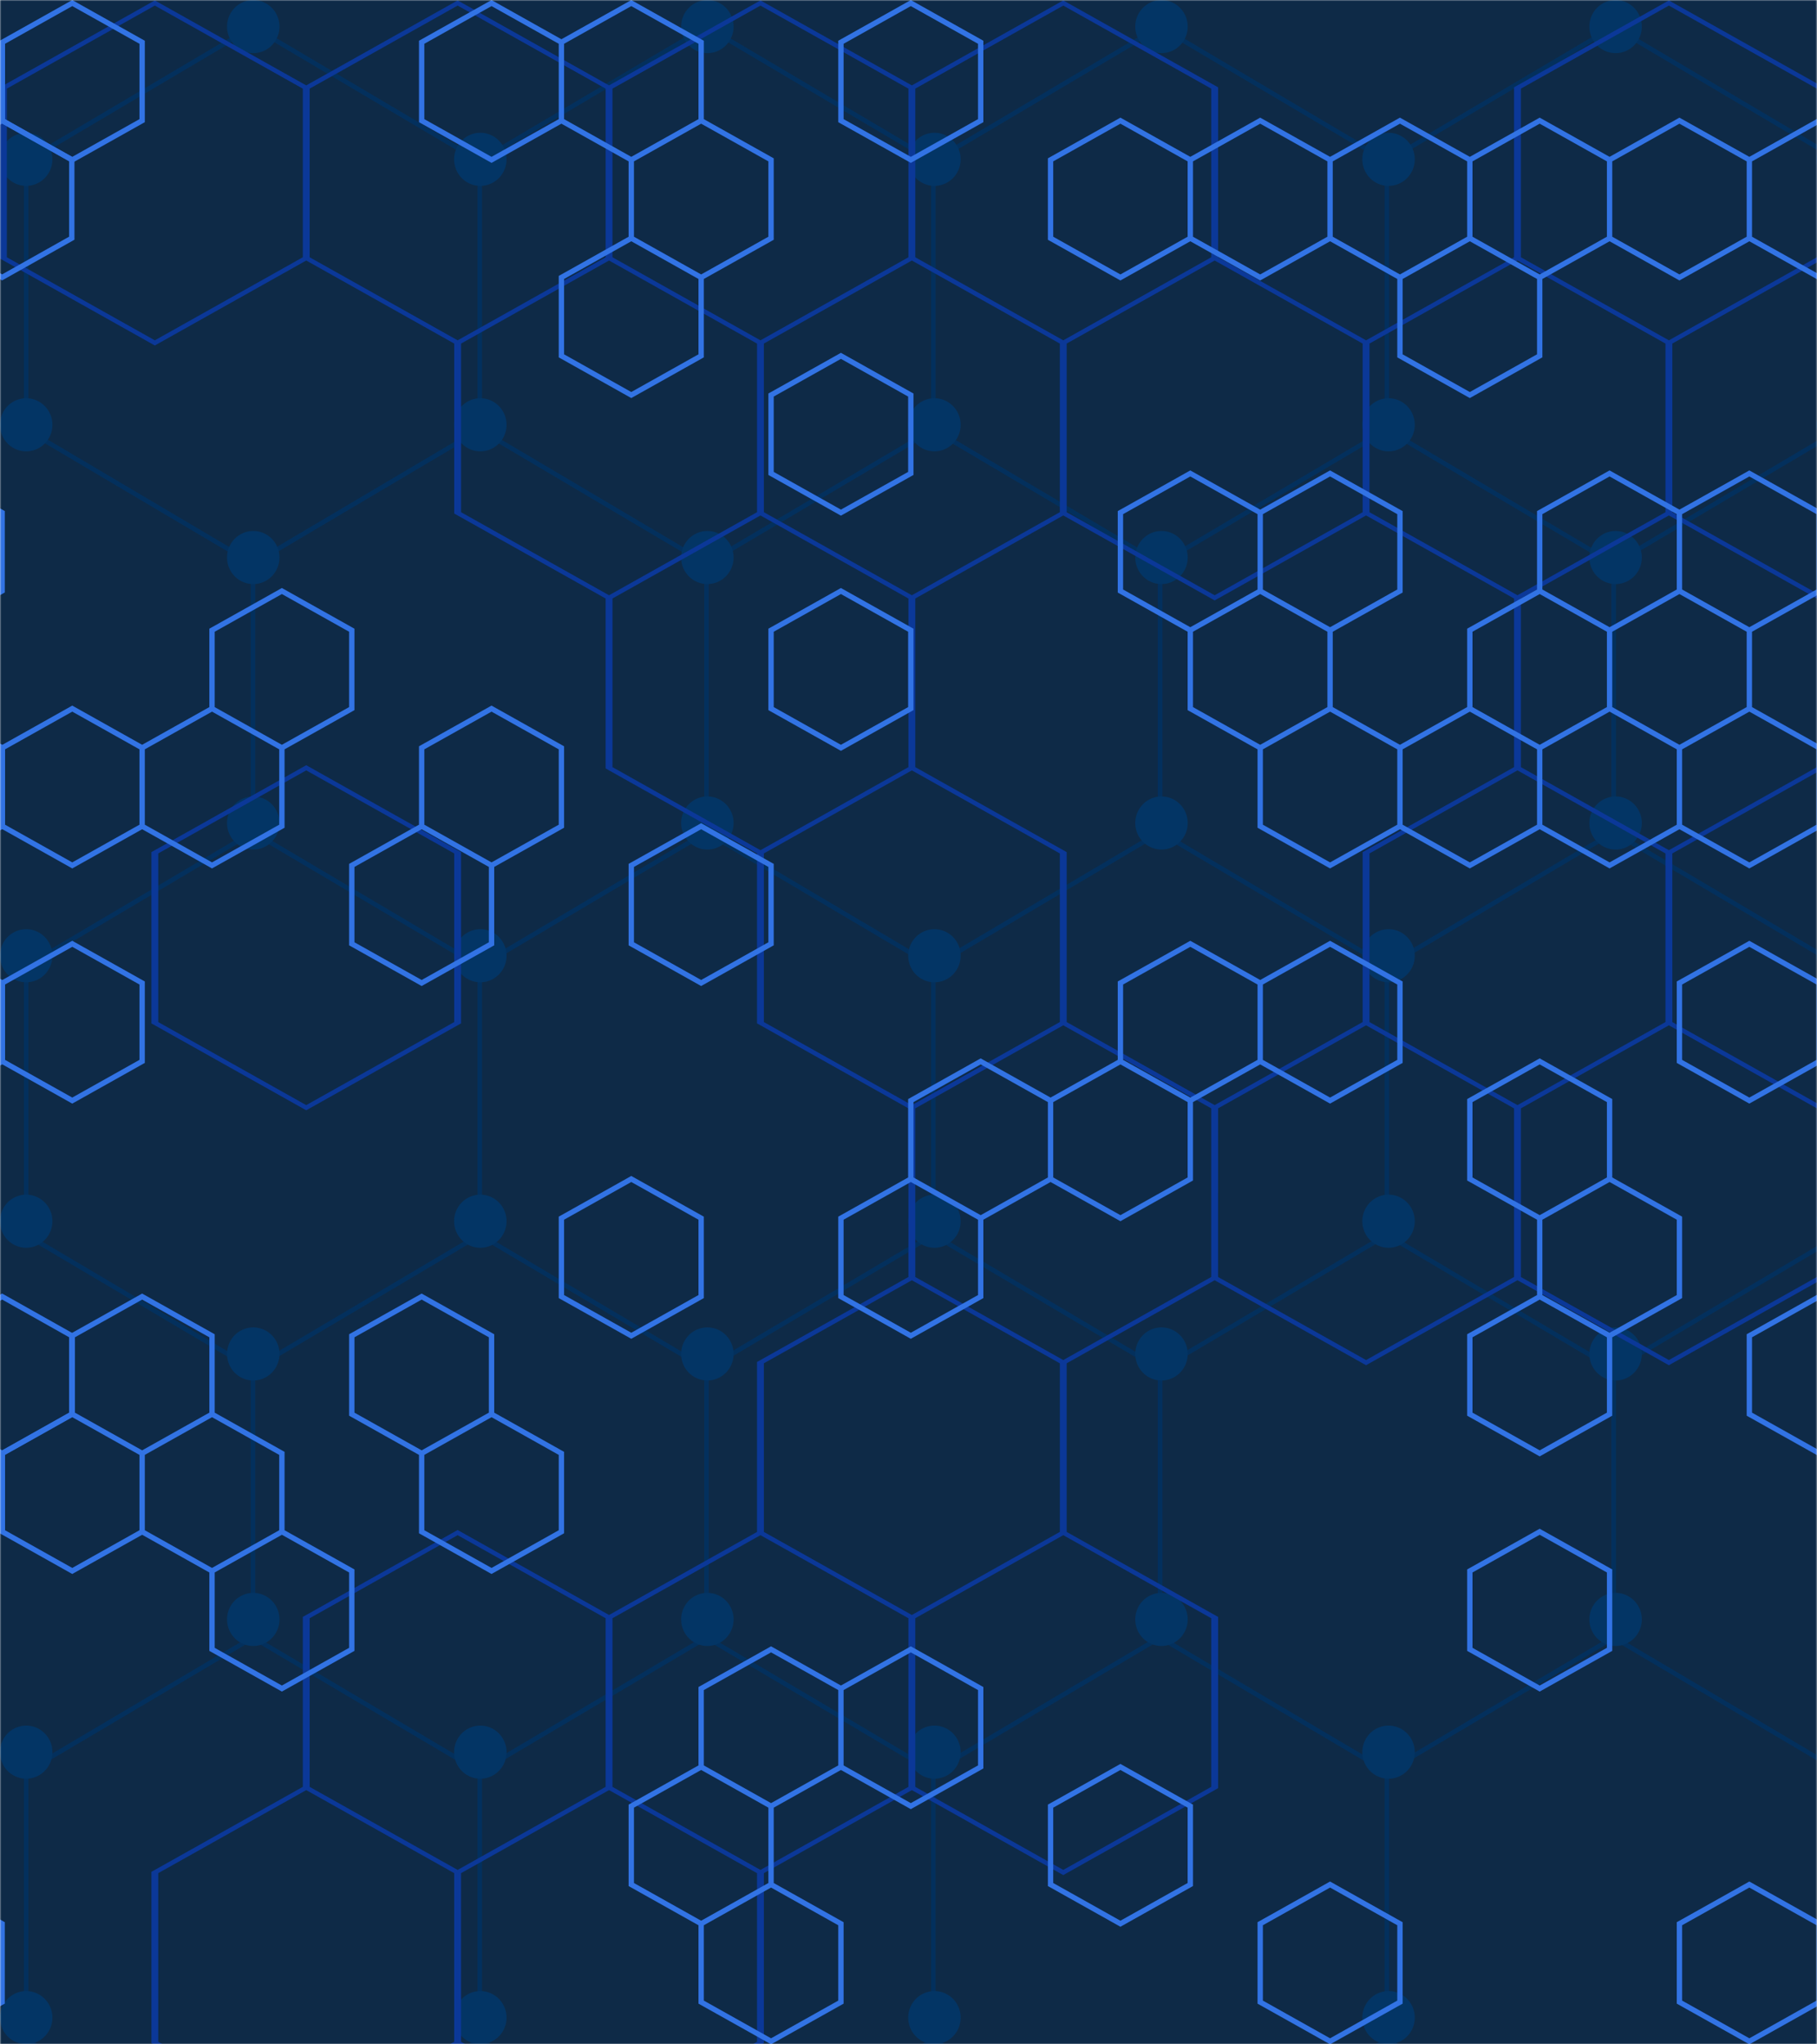 <?xml version="1.0" encoding="UTF-8" standalone="no"?>
<svg
   version="1.1"
   width="639.959"
   height="719.843"
   preserveAspectRatio="none"
   viewBox="0 0 639.959 719.843"
   id="svg5"
   sodipodi:docname="bg.svg"
   inkscape:version="1.3.2 (091e20e, 2023-11-25, custom)"
   inkscape:export-filename="bg.svg"
   inkscape:export-xdpi="96"
   inkscape:export-ydpi="96"
   xmlns:inkscape="http://www.inkscape.org/namespaces/inkscape"
   xmlns:sodipodi="http://sodipodi.sourceforge.net/DTD/sodipodi-0.dtd"
   xmlns="http://www.w3.org/2000/svg"
   xmlns:svg="http://www.w3.org/2000/svg">
  <sodipodi:namedview
     id="namedview5"
     pagecolor="#ffffff"
     bordercolor="#000000"
     borderopacity="0.25"
     inkscape:showpageshadow="false"
     inkscape:pageopacity="0.0"
     inkscape:pagecheckerboard="0"
     inkscape:deskcolor="#d1d1d1"
     showborder="false"
     borderlayer="false"
     shape-rendering="crispEdges"
     inkscape:zoom="1"
     inkscape:cx="267.5"
     inkscape:cy="414.5"
     inkscape:window-width="1920"
     inkscape:window-height="1137"
     inkscape:window-x="1912"
     inkscape:window-y="-8"
     inkscape:window-maximized="1"
     inkscape:current-layer="g4"
     labelstyle="default"
     inkscape:clip-to-page="true" />
  <g
     mask="url(#SvgjsMask2054)"
     fill="none"
     id="g4"
     transform="translate(-0.042,-0.068)">
    <rect
       width="640"
       height="720"
       x="0"
       y="0"
       fill="#0e2a47"
       id="rect1" />
    <g
       id="g5"
       transform="matrix(0.802,0,0,0.822,89.134,104.066)"
       inkscape:label="g5"
       sodipodi:insensitive="true"
       style="display:inline">
      <path
         d="m 0,-115 99.6,57.5 v 115 L 0,115 -99.6,57.5 v -115 z M 99.6,57.5 199.19,115 V 230 L 99.6,287.5 0,230 V 115 Z M 0,230 99.6,287.5 v 115 L 0,460 -99.6,402.5 v -115 z M 99.6,402.5 199.19,460 V 575 L 99.6,632.5 0,575 V 460 Z M 0,575 99.6,632.5 v 115 L 0,805 -99.6,747.5 v -115 z m 199.19,-690 99.6,57.5 v 115 L 199.19,115 99.6,57.5 v -115 z m 99.6,172.5 99.59,57.5 V 230 L 298.79,287.5 199.19,230 V 115 Z m -99.6,172.5 99.6,57.5 v 115 L 199.19,460 99.6,402.5 v -115 z m 99.6,172.5 99.59,57.5 V 575 L 298.79,632.5 199.19,575 V 460 Z m -99.6,172.5 99.6,57.5 v 115 L 199.19,805 99.6,747.5 v -115 z m 199.19,-690 99.6,57.5 v 115 L 398.38,115 298.79,57.5 v -115 z m 99.6,172.5 99.59,57.5 V 230 L 497.98,287.5 398.38,230 V 115 Z m -99.6,172.5 99.6,57.5 v 115 l -99.6,57.5 -99.59,-57.5 v -115 z m 99.6,172.5 99.59,57.5 V 575 L 497.98,632.5 398.38,575 V 460 Z m -99.6,172.5 99.6,57.5 v 115 l -99.6,57.5 -99.59,-57.5 v -115 z m 199.19,-690 99.6,57.5 v 115 L 597.57,115 497.98,57.5 v -115 z m 99.6,172.5 99.6,57.5 v 115 l -99.6,57.5 -99.6,-57.5 V 115 Z m -99.6,172.5 99.6,57.5 v 115 l -99.6,57.5 -99.59,-57.5 v -115 z m 99.6,172.5 99.6,57.5 v 115 l -99.6,57.5 -99.6,-57.5 V 460 Z m -99.6,172.5 99.6,57.5 v 115 l -99.6,57.5 -99.59,-57.5 v -115 z"
         stroke="#03305d"
         stroke-width="2"
         id="path2" />
      <path
         d="m -11.381,-115.127 a 11.514,11.373 0 1 0 23.028,0 11.514,11.373 0 1 0 -23.028,0 z m 99.719,56.867 a 11.514,11.373 0 1 0 23.028,0 11.514,11.373 0 1 0 -23.028,0 z m 0,113.735 a 11.514,11.373 0 1 0 23.028,0 11.514,11.373 0 1 0 -23.028,0 z M -11.381,112.343 a 11.514,11.373 0 1 0 23.028,0 11.514,11.373 0 1 0 -23.028,0 z M -111.1,55.476 a 11.514,11.373 0 1 0 23.028,0 11.514,11.373 0 1 0 -23.028,0 z m 0,-113.735 a 11.514,11.373 0 1 0 23.028,0 11.514,11.373 0 1 0 -23.028,0 z M 188.048,112.343 a 11.514,11.373 0 1 0 23.028,0 11.514,11.373 0 1 0 -23.028,0 z m 0,113.735 a 11.514,11.373 0 1 0 23.028,0 11.514,11.373 0 1 0 -23.028,0 z M 88.339,282.945 a 11.514,11.373 0 1 0 23.028,0 11.514,11.373 0 1 0 -23.028,0 z m -99.719,-56.867 a 11.514,11.373 0 1 0 23.028,0 11.514,11.373 0 1 0 -23.028,0 z M 88.339,396.68 a 11.514,11.373 0 1 0 23.028,0 11.514,11.373 0 1 0 -23.028,0 z m -99.719,56.867 a 11.514,11.373 0 1 0 23.028,0 11.514,11.373 0 1 0 -23.028,0 z M -111.1,396.68 a 11.514,11.373 0 1 0 23.028,0 11.514,11.373 0 1 0 -23.028,0 z m 0,-113.735 a 11.514,11.373 0 1 0 23.028,0 11.514,11.373 0 1 0 -23.028,0 z m 299.148,170.602 a 11.514,11.373 0 1 0 23.028,0 11.514,11.373 0 1 0 -23.028,0 z m 0,113.735 a 11.514,11.373 0 1 0 23.028,0 11.514,11.373 0 1 0 -23.028,0 z m -99.709,56.867 a 11.514,11.373 0 1 0 23.028,0 11.514,11.373 0 1 0 -23.028,0 z m -99.719,-56.867 a 11.514,11.373 0 1 0 23.028,0 11.514,11.373 0 1 0 -23.028,0 z m 99.719,170.602 a 11.514,11.373 0 1 0 23.028,0 11.514,11.373 0 1 0 -23.028,0 z m -99.719,56.867 a 11.514,11.373 0 1 0 23.028,0 11.514,11.373 0 1 0 -23.028,0 z M -111.1,737.885 a 11.514,11.373 0 1 0 23.028,0 11.514,11.373 0 1 0 -23.028,0 z m 0,-113.735 a 11.514,11.373 0 1 0 23.028,0 11.514,11.373 0 1 0 -23.028,0 z m 299.148,-739.276 a 11.514,11.373 0 1 0 23.028,0 11.514,11.373 0 1 0 -23.028,0 z m 99.719,56.867 a 11.514,11.373 0 1 0 23.028,0 11.514,11.373 0 1 0 -23.028,0 z m 0,113.735 a 11.514,11.373 0 1 0 23.028,0 11.514,11.373 0 1 0 -23.028,0 z m 99.709,56.867 a 11.514,11.373 0 1 0 23.028,0 11.514,11.373 0 1 0 -23.028,0 z m 0,113.735 a 11.514,11.373 0 1 0 23.028,0 11.514,11.373 0 1 0 -23.028,0 z m -99.709,56.867 a 11.514,11.373 0 1 0 23.028,0 11.514,11.373 0 1 0 -23.028,0 z m 0,113.735 a 11.514,11.373 0 1 0 23.028,0 11.514,11.373 0 1 0 -23.028,0 z m 99.709,56.867 a 11.514,11.373 0 1 0 23.028,0 11.514,11.373 0 1 0 -23.028,0 z m 0,113.735 a 11.514,11.373 0 1 0 23.028,0 11.514,11.373 0 1 0 -23.028,0 z m -99.709,56.867 a 11.514,11.373 0 1 0 23.028,0 11.514,11.373 0 1 0 -23.028,0 z m 0,113.735 a 11.514,11.373 0 1 0 23.028,0 11.514,11.373 0 1 0 -23.028,0 z m -99.719,56.867 a 11.514,11.373 0 1 0 23.028,0 11.514,11.373 0 1 0 -23.028,0 z m 199.429,-909.878 a 11.514,11.373 0 1 0 23.028,0 11.514,11.373 0 1 0 -23.028,0 z m 99.719,56.867 a 11.514,11.373 0 1 0 23.028,0 11.514,11.373 0 1 0 -23.028,0 z m 0,113.735 a 11.514,11.373 0 1 0 23.028,0 11.514,11.373 0 1 0 -23.028,0 z m 99.709,56.867 a 11.514,11.373 0 1 0 23.028,0 11.514,11.373 0 1 0 -23.028,0 z m 0,113.735 a 11.514,11.373 0 1 0 23.028,0 11.514,11.373 0 1 0 -23.028,0 z m -99.709,56.867 a 11.514,11.373 0 1 0 23.028,0 11.514,11.373 0 1 0 -23.028,0 z m 0,113.735 a 11.514,11.373 0 1 0 23.028,0 11.514,11.373 0 1 0 -23.028,0 z m 99.709,56.867 a 11.514,11.373 0 1 0 23.028,0 11.514,11.373 0 1 0 -23.028,0 z m 0,113.735 a 11.514,11.373 0 1 0 23.028,0 11.514,11.373 0 1 0 -23.028,0 z m -99.709,56.867 a 11.514,11.373 0 1 0 23.028,0 11.514,11.373 0 1 0 -23.028,0 z m 0,113.735 a 11.514,11.373 0 1 0 23.028,0 11.514,11.373 0 1 0 -23.028,0 z m -99.719,56.867 a 11.514,11.373 0 1 0 23.028,0 11.514,11.373 0 1 0 -23.028,0 z m 199.429,-909.878 a 11.514,11.373 0 1 0 23.028,0 11.514,11.373 0 1 0 -23.028,0 z m 99.719,56.867 a 11.514,11.373 0 1 0 23.028,0 11.514,11.373 0 1 0 -23.028,0 z m 0,113.735 a 11.514,11.373 0 1 0 23.028,0 11.514,11.373 0 1 0 -23.028,0 z m 99.719,56.867 a 11.514,11.373 0 1 0 23.028,0 11.514,11.373 0 1 0 -23.028,0 z m 0,113.735 a 11.514,11.373 0 1 0 23.028,0 11.514,11.373 0 1 0 -23.028,0 z M 686.625,282.945 a 11.514,11.373 0 1 0 23.028,0 11.514,11.373 0 1 0 -23.028,0 z m 0,113.735 a 11.514,11.373 0 1 0 23.028,0 11.514,11.373 0 1 0 -23.028,0 z m 99.719,56.867 a 11.514,11.373 0 1 0 23.028,0 11.514,11.373 0 1 0 -23.028,0 z m 0,113.735 a 11.514,11.373 0 1 0 23.028,0 11.514,11.373 0 1 0 -23.028,0 z m -99.719,56.867 a 11.514,11.373 0 1 0 23.028,0 11.514,11.373 0 1 0 -23.028,0 z m 0,113.735 a 11.514,11.373 0 1 0 23.028,0 11.514,11.373 0 1 0 -23.028,0 z m -99.719,56.867 a 11.514,11.373 0 1 0 23.028,0 11.514,11.373 0 1 0 -23.028,0 z"
         fill="#03305d"
         id="path3"
         style="fill:#033565;fill-opacity:1;stroke:none;stroke-width:0.995;stroke-opacity:1" />
    </g>
    <g
       id="g12"
       style="display:inline;fill:none;stroke:#0645cf;stroke-opacity:1"
       transform="matrix(0.998,0,0,0.503,4.0557462e-5,362)">
      <path
         d="m 54.682,-717.448 53.433,59.495 v 118.99 L 54.682,-479.468 1.249,-538.963 v -118.99 z m 53.433,535.457 53.433,59.495 V -3.506 L 108.115,55.989 54.682,-3.506 V -122.496 Z m 0,713.942 53.433,59.495 V 710.436 L 108.115,769.931 54.682,710.436 V 591.445 Z m 53.433,-1249.399 53.433,59.495 v 118.99 l -53.433,59.495 -53.433,-59.495 v -118.99 z m 53.433,178.486 53.433,59.495 v 118.991 l -53.433,59.495 -53.433,-59.495 v -118.991 z m -53.433,892.428 53.433,59.495 V 531.951 L 161.547,591.445 108.115,531.951 V 412.96 Z m 53.433,178.486 53.433,59.495 V 710.436 L 214.98,769.931 161.547,710.436 V 591.445 Z m 53.433,-1249.399 53.433,59.495 v 118.99 l -53.433,59.495 -53.433,-59.495 v -118.99 z m 53.433,178.486 53.433,59.495 v 118.991 l -53.433,59.495 -53.433,-59.495 v -118.991 z m -53.433,178.486 53.433,59.495 v 118.99 l -53.433,59.495 -53.433,-59.495 V -300.982 Z m 53.433,178.486 53.433,59.495 V -3.506 L 321.845,55.989 268.413,-3.506 V -122.496 Z m 0,356.971 53.433,59.496 v 118.99 l -53.433,59.495 -53.433,-59.495 V 234.475 Z m -53.433,178.486 53.433,59.495 v 118.99 l -53.433,59.495 -53.433,-59.495 V 412.96 Z m 106.865,-1070.913 53.433,59.495 v 118.99 l -53.433,59.495 -53.433,-59.495 v -118.99 z m 53.433,178.486 53.433,59.495 v 118.991 l -53.433,59.495 -53.433,-59.495 v -118.991 z m -53.433,535.457 53.433,59.495 V 174.979 l -53.433,59.496 -53.433,-59.496 V 55.989 Z m 0,356.971 53.433,59.495 v 118.99 l -53.433,59.495 -53.433,-59.495 V 412.96 Z m 160.298,-892.428 53.433,59.495 v 118.991 l -53.433,59.495 -53.433,-59.495 v -118.991 z m 0,356.971 53.433,59.495 V -3.506 L 535.576,55.989 482.144,-3.506 V -122.496 Z M 482.144,-3.506 535.576,55.989 V 174.979 l -53.433,59.496 -53.433,-59.496 V 55.989 Z M 589.009,-717.448 l 53.433,59.495 v 118.99 l -53.433,59.495 -53.433,-59.495 v -118.99 z m 0,356.971 53.433,59.495 v 118.99 l -53.433,59.495 -53.433,-59.495 V -300.982 Z m 0,356.971 53.433,59.495 V 174.979 L 589.009,234.475 535.576,174.979 V 55.989 Z"
         stroke="url(&quot;#SvgjsLinearGradient2055&quot;)"
         stroke-width="2.413"
         id="use11-6"
         style="display:inline;fill:none;fill-opacity:1;stroke:#0b3898;stroke-opacity:1"
         inkscape:tile-x0="-410"
         inkscape:tile-y0="285.99999" />
    </g>
    <g
       id="g37"
       style="display:inline;fill:none;stroke:#3273e4;stroke-opacity:1;fill-opacity:0.244"
       transform="matrix(0.997,0,0,0.979,1.794,0.011)">
      <path
         d="M 23.772,1.161 48.456,15.261 V 43.461 L 23.772,57.561 -0.913,43.461 V 15.261 Z m 0,253.8 24.684,14.1 v 28.201 l -24.684,14.099 -24.684,-14.099 v -28.201 z m 0,84.6 24.684,14.099 v 28.2 l -24.684,14.099 -24.684,-14.099 v -28.2 z m 24.684,126.9 24.684,14.1 v 28.2 l -24.684,14.1 -24.684,-14.1 v -28.2 z m -24.684,42.3 24.684,14.1 v 28.2 l -24.684,14.1 -24.684,-14.1 v -28.2 z m 74.052,-296.1 24.693,14.1 v 28.2 L 97.824,269.06 73.14,254.961 v -28.2 z m -24.684,42.3 24.684,14.1 v 28.201 L 73.14,311.36 48.456,297.261 v -28.201 z m 0,253.8 24.684,14.1 v 28.2 L 73.14,565.161 48.456,551.061 v -28.2 z m 24.684,42.3 24.693,14.1 v 28.2 L 97.824,607.461 73.14,593.36 v -28.2 z m 49.378,-253.799 24.684,14.099 v 28.201 l -24.684,14.099 -24.684,-14.099 v -28.201 z m 0,169.2 24.684,14.1 v 28.2 l -24.684,14.1 -24.684,-14.1 V 480.56 Z M 171.886,1.161 196.57,15.261 V 43.461 L 171.886,57.561 147.202,43.461 V 15.261 Z m 0,253.8 24.685,14.1 v 28.201 l -24.685,14.099 -24.684,-14.099 v -28.201 z m 0,253.8 24.685,14.1 v 28.2 l -24.685,14.1 -24.684,-14.1 V 522.861 Z M 221.254,1.161 245.938,15.261 V 43.461 L 221.254,57.561 196.57,43.461 V 15.261 Z M 245.938,43.461 270.632,57.561 V 85.761 L 245.938,99.861 221.254,85.761 V 57.561 Z m -24.684,42.3 24.684,14.1 v 28.2 l -24.684,14.1 -24.684,-14.1 V 99.861 Z m 24.684,211.5 24.693,14.099 v 28.201 l -24.693,14.099 -24.684,-14.099 v -28.201 z m -24.684,126.9 24.684,14.099 v 28.201 l -24.684,14.1 -24.684,-14.1 v -28.201 z m 24.684,211.499 24.693,14.1 v 28.2 l -24.693,14.101 -24.684,-14.101 v -28.2 z m 49.378,-507.6 24.684,14.1 v 28.2 l -24.684,14.1 -24.684,-14.1 v -28.2 z m 0,84.6 24.684,14.1 v 28.2 l -24.684,14.1 -24.684,-14.1 v -28.2 z m -24.684,380.7 24.684,14.1 v 28.2 l -24.684,14.1 -24.693,-14.1 v -28.2 z m 0,84.6 24.684,14.101 v 28.199 L 270.632,734.36 245.938,720.26 V 692.061 Z M 320,1.161 344.685,15.261 V 43.461 L 320,57.561 295.316,43.461 V 15.261 Z m 24.685,380.7 24.684,14.099 v 28.201 l -24.684,14.099 -24.685,-14.099 v -28.201 z m -24.685,42.3 24.685,14.099 v 28.201 l -24.685,14.1 -24.684,-14.1 v -28.201 z m 0,169.2 24.685,14.1 v 28.2 l -24.685,14.1 -24.684,-14.1 V 607.461 Z M 394.053,43.461 418.737,57.561 V 85.761 L 394.053,99.861 369.368,85.761 V 57.561 Z m 0,338.4 24.684,14.099 v 28.201 l -24.684,14.099 -24.684,-14.099 v -28.201 z m 0,253.799 24.684,14.1 v 28.2 L 394.053,692.061 369.368,677.96 V 649.76 Z M 443.43,43.461 468.114,57.561 V 85.761 L 443.43,99.861 418.737,85.761 V 57.561 Z m -24.694,126.9 24.694,14.1 v 28.2 l -24.694,14.1 -24.684,-14.1 v -28.2 z m 24.694,42.3 24.684,14.1 v 28.2 l -24.684,14.1 -24.694,-14.1 v -28.2 z m -24.694,126.901 24.694,14.099 v 28.2 l -24.694,14.099 -24.684,-14.099 v -28.2 z M 492.799,43.461 517.483,57.561 V 85.761 L 492.799,99.861 468.114,85.761 V 57.561 Z m -24.684,126.9 24.684,14.1 v 28.2 l -24.684,14.1 -24.684,-14.1 v -28.2 z m 0,84.6 24.684,14.1 v 28.201 l -24.684,14.099 -24.684,-14.099 v -28.201 z m 0,84.6 24.684,14.099 v 28.2 l -24.684,14.099 -24.684,-14.099 v -28.2 z m 0,338.399 24.684,14.101 v 28.199 L 468.114,734.36 443.43,720.26 V 692.061 Z M 542.167,43.461 566.851,57.561 V 85.761 L 542.167,99.861 517.483,85.761 V 57.561 Z m -24.684,42.3 24.684,14.1 v 28.2 l -24.684,14.1 -24.684,-14.1 V 99.861 Z m 24.684,126.9 24.684,14.1 v 28.2 l -24.684,14.1 -24.684,-14.1 v -28.2 z m -24.684,42.3 24.684,14.1 v 28.201 l -24.684,14.099 -24.684,-14.099 v -28.201 z m 24.684,126.9 24.684,14.099 v 28.201 l -24.684,14.099 -24.684,-14.099 v -28.201 z m 0,84.6 24.684,14.1 v 28.2 l -24.684,14.1 -24.684,-14.1 v -28.2 z m 0,84.6 24.684,14.1 v 28.2 l -24.684,14.1 -24.684,-14.1 V 565.161 Z M 591.535,43.461 616.229,57.561 V 85.761 L 591.535,99.861 566.851,85.761 V 57.561 Z M 566.851,170.361 l 24.684,14.1 v 28.2 L 566.851,226.761 542.167,212.66 v -28.2 z m 24.684,42.3 24.694,14.1 v 28.2 L 591.535,269.06 566.851,254.961 v -28.2 z m -24.684,42.3 24.684,14.1 v 28.201 L 566.851,311.36 542.167,297.261 v -28.201 z m 0,169.2 24.684,14.099 v 28.201 L 566.851,480.56 542.167,466.461 V 438.26 Z M 640.913,43.461 665.597,57.561 V 85.761 L 640.913,99.861 616.229,85.761 V 57.561 Z m -24.684,126.9 24.684,14.1 v 28.2 l -24.684,14.1 -24.694,-14.1 v -28.2 z m 0,84.6 24.684,14.1 v 28.201 l -24.684,14.099 -24.694,-14.099 v -28.201 z m 0,84.6 24.684,14.099 v 28.2 l -24.684,14.099 -24.694,-14.099 v -28.2 z m 24.684,126.9 24.685,14.1 v 28.2 l -24.685,14.1 -24.684,-14.1 v -28.2 z m -24.684,211.499 24.684,14.101 v 28.199 L 616.229,734.36 591.535,720.26 v -28.199 z"
         stroke="rgba(6, 80, 156, 0.93)"
         stroke-width="1.89"
         id="path4"
         style="display:inline;fill:none;stroke:#3273e4;stroke-opacity:1;fill-opacity:0.244"
         inkscape:tile-cx="320.85"
         inkscape:tile-cy="367.69111"
         inkscape:tile-w="641.69999"
         inkscape:tile-h="735.39448"
         inkscape:tile-x0="3.8114319e-08"
         inkscape:tile-y0="-0.0061283841" />
      <path
         d="m -616.204,1.14 24.606,14.1 v 28.201 l -24.606,14.1 -24.606,-14.1 V 15.24 Z m 0,253.805 24.606,14.1 v 28.201 l -24.606,14.1 -24.606,-14.1 v -28.201 z m 0,84.602 24.606,14.1 v 28.201 l -24.606,14.1 -24.606,-14.1 V 353.646 Z m 24.606,126.902 24.606,14.1 v 28.201 l -24.606,14.101 -24.606,-14.101 v -28.201 z m -24.606,42.301 24.606,14.101 v 28.2 l -24.606,14.1 -24.606,-14.1 v -28.2 z m 73.819,-296.106 24.616,14.1 v 28.201 l -24.616,14.1 -24.606,-14.1 v -28.201 z m -24.606,42.301 24.606,14.1 v 28.201 l -24.606,14.1 -24.606,-14.1 v -28.201 z m 0,253.805 24.606,14.101 v 28.2 l -24.606,14.1 -24.606,-14.1 v -28.2 z m 24.606,42.301 24.616,14.1 v 28.2 l -24.616,14.101 -24.606,-14.101 v -28.2 z m 49.222,-253.804 24.606,14.1 v 28.201 L -493.162,353.646 -517.769,339.546 v -28.201 z m 0,169.203 24.606,14.1 v 28.201 l -24.606,14.101 -24.607,-14.101 V 480.549 Z M -468.556,1.14 -443.949,15.24 v 28.201 l -24.607,14.1 -24.606,-14.1 V 15.24 Z m 0,253.805 24.607,14.1 v 28.201 l -24.607,14.1 -24.606,-14.1 v -28.201 z m 0,253.805 24.607,14.101 v 28.2 l -24.607,14.1 -24.606,-14.1 V 522.85 Z M -419.343,1.14 -394.737,15.24 V 43.44 L -419.343,57.541 -443.949,43.44 V 15.24 Z m 24.606,42.301 24.616,14.1 v 28.201 l -24.616,14.1 -24.606,-14.1 V 57.541 Z m -24.606,42.301 24.606,14.1 v 28.2 l -24.606,14.101 -24.606,-14.101 V 99.841 Z m 24.606,211.504 24.616,14.1 v 28.201 l -24.616,14.1 -24.606,-14.1 v -28.201 z m -24.606,126.902 24.606,14.1 v 28.201 l -24.606,14.1 -24.606,-14.1 v -28.201 z m 24.606,211.504 24.616,14.101 v 28.2 l -24.616,14.101 -24.606,-14.101 v -28.2 z m 49.222,-507.61 24.606,14.101 v 28.2 l -24.606,14.1 -24.607,-14.1 v -28.2 z m 0,84.602 24.606,14.1 v 28.201 l -24.606,14.1 -24.607,-14.1 v -28.201 z m -24.607,380.707 24.607,14.101 v 28.2 l -24.607,14.101 -24.616,-14.101 v -28.2 z m 0,84.601 24.607,14.101 v 28.2 l -24.607,14.101 -24.616,-14.101 V 692.053 Z M -320.908,1.14 -296.301,15.24 V 43.44 L -320.908,57.541 -345.514,43.44 V 15.24 Z m 24.607,380.707 24.606,14.1 v 28.201 l -24.606,14.1 -24.607,-14.1 v -28.201 z m -24.607,42.301 24.607,14.1 v 28.201 l -24.607,14.1 -24.606,-14.1 v -28.201 z m 0,169.203 24.607,14.101 v 28.2 l -24.607,14.101 -24.606,-14.101 v -28.2 z m 73.82,-549.91 24.606,14.1 v 28.201 l -24.606,14.1 -24.607,-14.1 V 57.541 Z m 0,338.407 24.606,14.1 v 28.201 l -24.606,14.1 -24.607,-14.1 v -28.201 z m 0,253.804 24.606,14.101 v 28.2 l -24.606,14.101 -24.607,-14.101 v -28.2 z m 49.222,-592.211 24.606,14.1 v 28.201 l -24.606,14.1 -24.616,-14.1 V 57.541 Z m -24.616,126.902 24.616,14.1 v 28.2 l -24.616,14.1 -24.606,-14.1 v -28.2 z m 24.616,42.301 24.606,14.1 v 28.201 l -24.606,14.1 -24.616,-14.1 v -28.201 z m -24.616,126.903 24.616,14.1 v 28.201 l -24.616,14.1 -24.606,-14.1 V 353.646 Z m 73.829,-296.106 24.606,14.1 v 28.201 l -24.606,14.1 -24.607,-14.1 V 57.541 Z m -24.607,126.902 24.607,14.1 v 28.2 l -24.607,14.1 -24.606,-14.1 v -28.2 z m 0,84.602 24.607,14.1 v 28.201 l -24.607,14.1 -24.606,-14.1 v -28.201 z m 0,84.602 24.607,14.1 v 28.201 l -24.607,14.1 -24.606,-14.1 V 353.646 Z m 0,338.406 24.607,14.101 v 28.2 l -24.607,14.101 -24.606,-14.101 V 692.053 Z M -99.441,43.44 -74.835,57.541 V 85.741 L -99.441,99.841 -124.047,85.741 V 57.541 Z m -24.607,42.301 24.607,14.1 v 28.2 l -24.607,14.101 -24.606,-14.101 V 99.841 Z m 24.607,126.902 24.606,14.1 v 28.201 l -24.606,14.1 -24.607,-14.1 v -28.201 z m -24.607,42.301 24.607,14.1 v 28.201 l -24.607,14.1 -24.606,-14.1 v -28.201 z m 24.607,126.903 24.606,14.1 v 28.201 l -24.606,14.1 -24.607,-14.1 v -28.201 z m 0,84.602 24.606,14.1 v 28.201 l -24.606,14.101 -24.607,-14.101 v -28.201 z m 0,84.602 24.606,14.1 v 28.2 L -99.441,607.451 -124.047,593.351 V 565.15 Z M -50.228,43.44 -25.612,57.541 V 85.741 L -50.228,99.841 -74.835,85.741 V 57.541 Z m -24.606,126.902 24.606,14.1 v 28.2 l -24.606,14.1 -24.606,-14.1 v -28.2 z m 24.606,42.301 24.616,14.1 v 28.201 l -24.616,14.1 -24.606,-14.1 v -28.201 z m -24.606,42.301 24.606,14.1 v 28.201 l -24.606,14.1 -24.606,-14.1 v -28.201 z m 0,169.203 24.606,14.1 v 28.201 l -24.606,14.1 -24.606,-14.1 V 438.247 Z M -1.006,43.44 23.601,57.541 V 85.741 L -1.006,99.841 -25.612,85.741 V 57.541 Z M -25.612,170.343 -1.006,184.443 v 28.2 l -24.606,14.1 -24.616,-14.1 v -28.2 z m 0,84.602 24.606,14.1 V 297.246 L -25.612,311.345 -50.228,297.246 v -28.201 z m 0,84.602 24.606,14.1 v 28.201 L -25.612,395.947 -50.228,381.847 V 353.646 Z m 24.606,126.902 24.607,14.1 v 28.201 L -1.006,522.85 -25.612,508.749 V 480.549 Z M -25.612,677.952 -1.006,692.053 v 28.2 L -25.612,734.354 -50.228,720.253 V 692.053 Z"
         stroke="rgba(6, 80, 156, 0.93)"
         stroke-width="1.887"
         id="path4-9"
         style="display:inline;fill:none;fill-opacity:0.244;stroke:#3273e4;stroke-opacity:1"
         inkscape:tile-cx="320.85"
         inkscape:tile-cy="367.69111"
         inkscape:tile-w="641.69999"
         inkscape:tile-h="735.39448"
         inkscape:tile-x0="3.8114319e-08"
         inkscape:tile-y0="-0.0061283841" />
    </g>
  </g>
  <defs
     id="defs5">
    <mask
       id="SvgjsMask2054">
      <rect
         width="640"
         height="720"
         fill="#ffffff"
         id="rect4"
         x="0"
         y="0" />
    </mask>
    <linearGradient
       x1="-20.032"
       y1="20.016"
       x2="660.032"
       y2="699.984"
       gradientUnits="userSpaceOnUse"
       id="SvgjsLinearGradient2055">
      <stop
         stop-color="rgba(0, 35, 80, 0.91)"
         offset="0"
         id="stop4"
         style="stop-color:#450583;stop-opacity:1;" />
      <stop
         stop-color="rgba(52, 98, 158, 0.56)"
         offset="1"
         id="stop5" />
    </linearGradient>
  </defs>
</svg>
